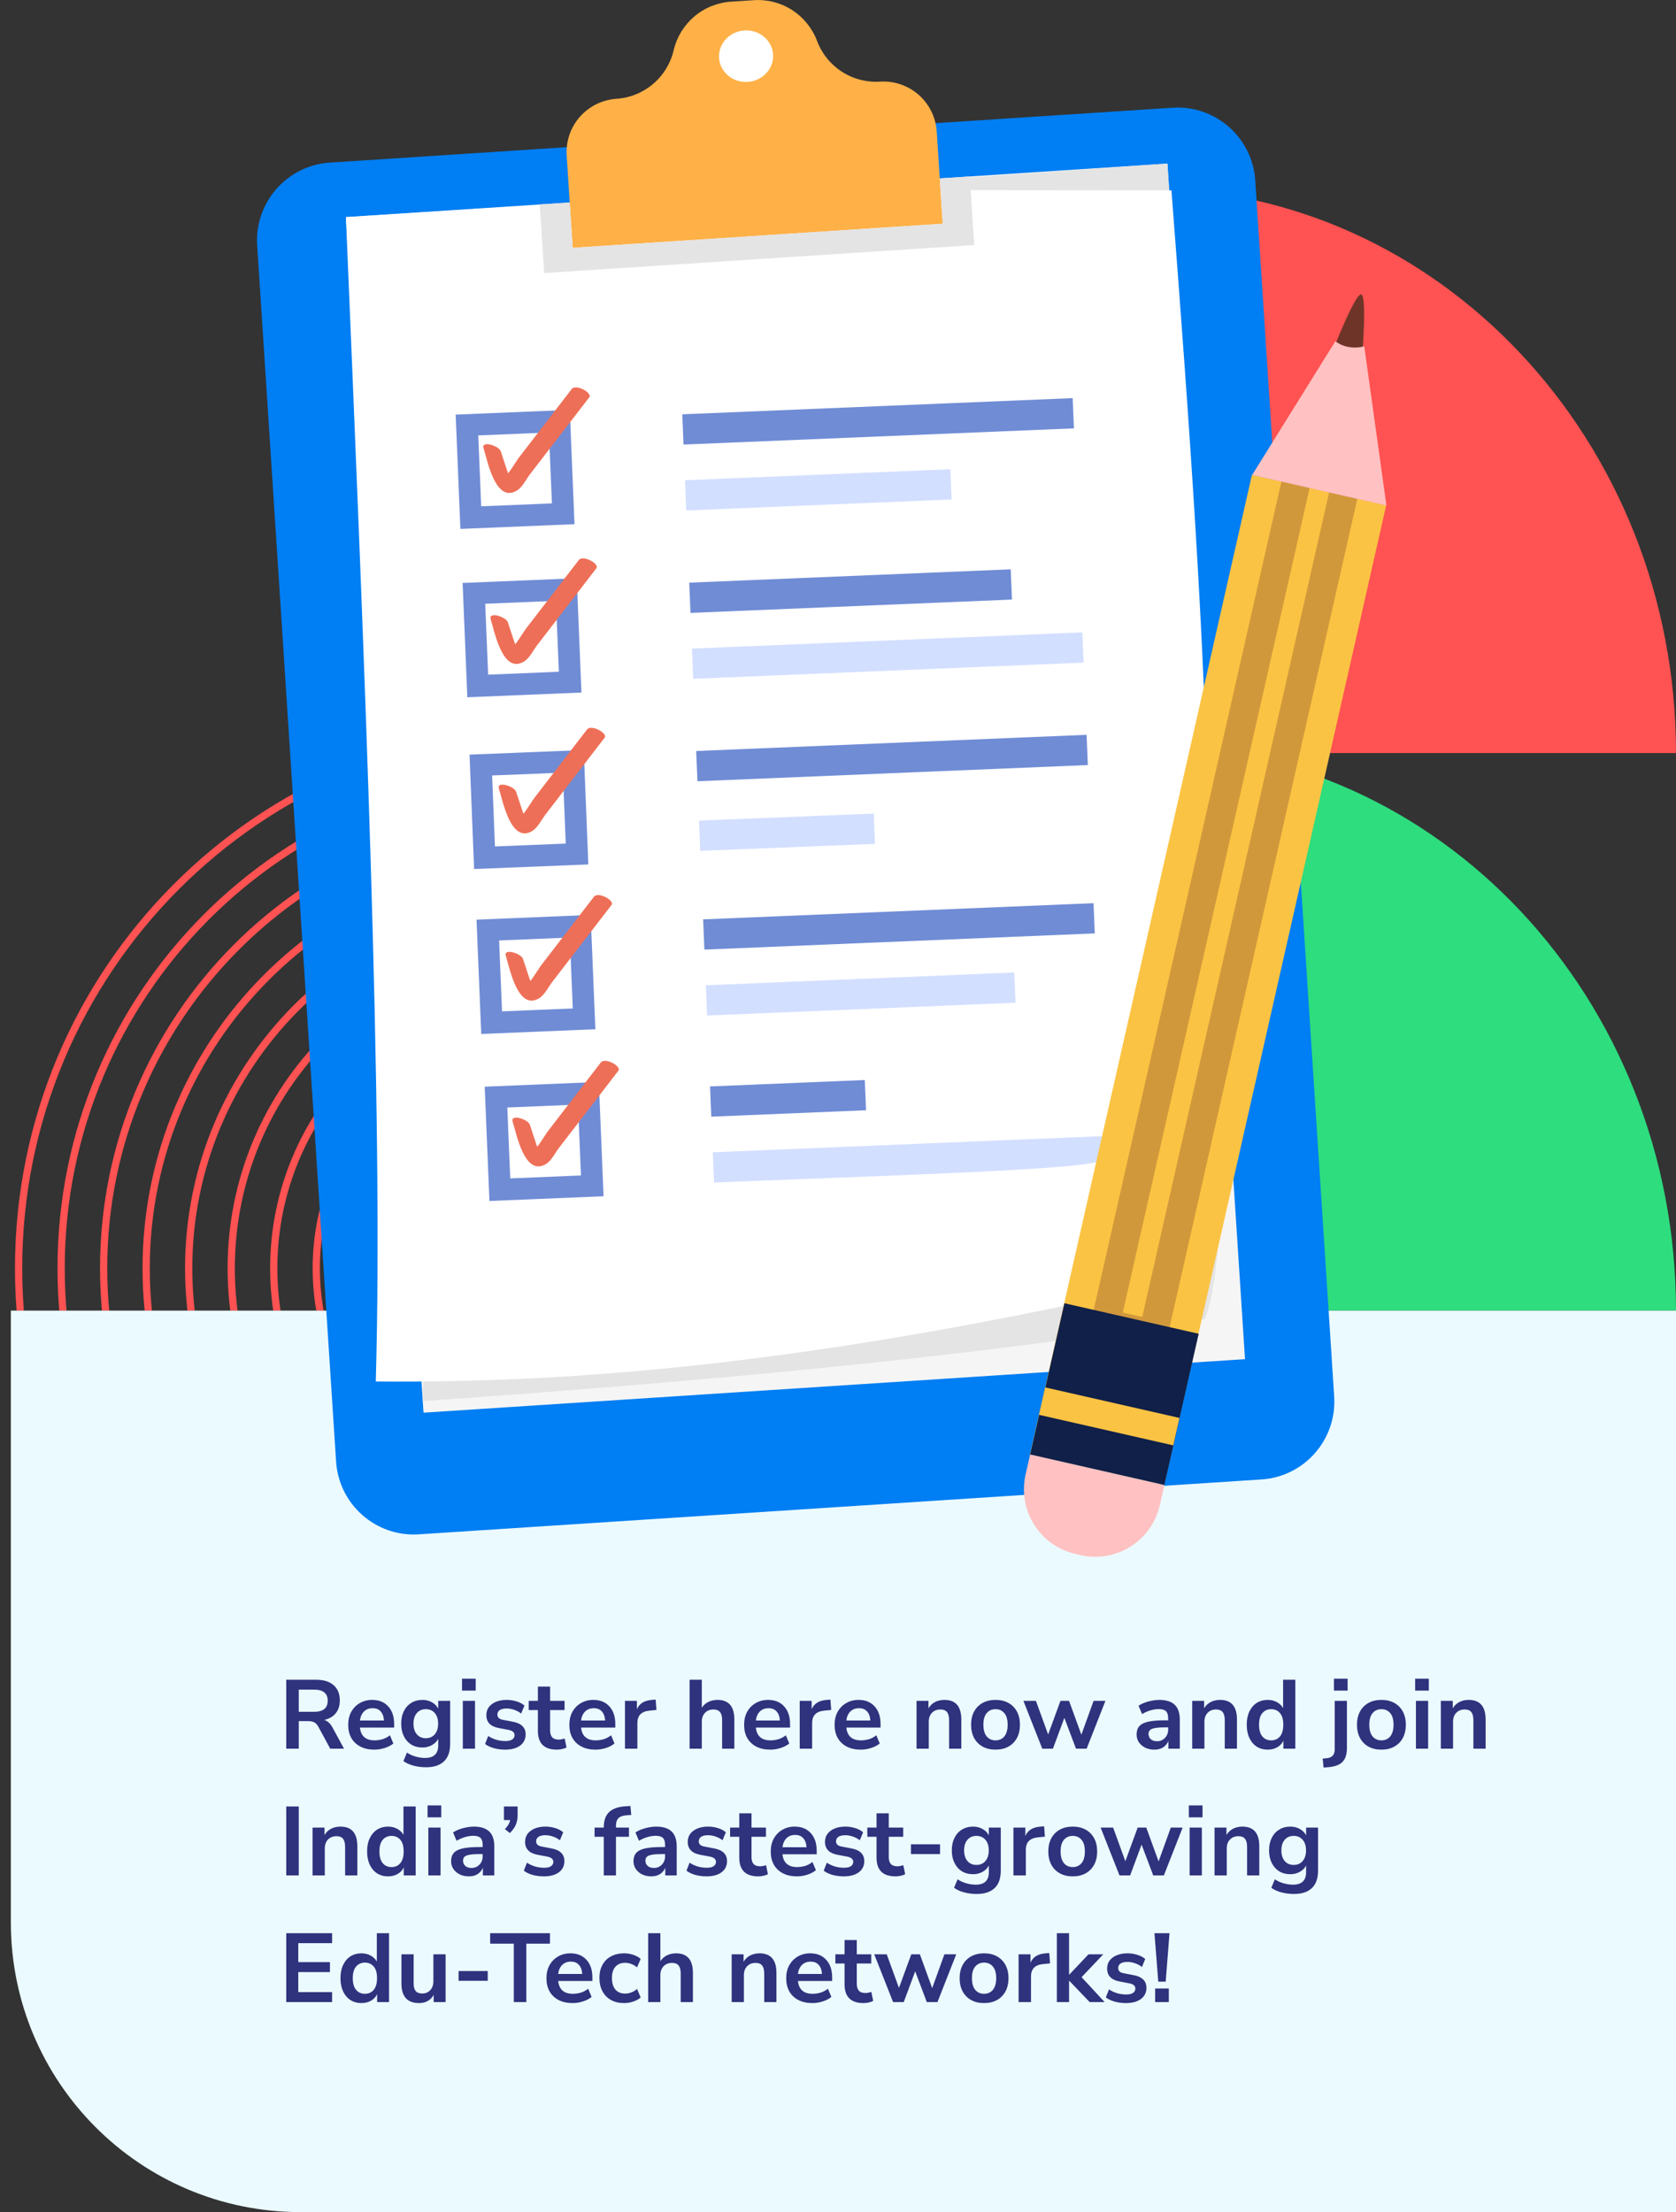 <svg xmlns="http://www.w3.org/2000/svg" width="463" height="611" viewBox="0 0 463 611" fill="none"><rect x="0" y="0" width="463" height="611" fill="#333333" stroke="none"/><g clip-path="url(#clip0_683_254)"><path d="M172.618 350.328C172.618 339.726 164.054 331.132 153.49 331.132C142.925 331.132 134.361 339.726 134.361 350.328C134.361 360.931 142.925 369.525 153.49 369.525C164.054 369.525 172.618 360.931 172.618 350.328Z" stroke="#FF5252" stroke-width="2" stroke-miterlimit="10"></path><path d="M184.366 350.329C184.366 333.216 170.543 319.343 153.491 319.343C136.439 319.343 122.615 333.216 122.615 350.329C122.615 367.442 136.439 381.315 153.491 381.315C170.543 381.315 184.366 367.442 184.366 350.329Z" stroke="#FF5252" stroke-width="2" stroke-miterlimit="10"></path><path d="M196.113 350.329C196.113 326.705 177.03 307.554 153.49 307.554C129.95 307.554 110.867 326.705 110.867 350.329C110.867 373.953 129.95 393.104 153.49 393.104C177.03 393.104 196.113 373.953 196.113 350.329Z" stroke="#FF5252" stroke-width="2" stroke-miterlimit="10"></path><path d="M207.863 350.329C207.863 320.192 183.519 295.761 153.49 295.761C123.461 295.761 99.117 320.192 99.117 350.329C99.117 380.465 123.461 404.896 153.49 404.896C183.519 404.896 207.863 380.465 207.863 350.329Z" stroke="#FF5252" stroke-width="2" stroke-miterlimit="10"></path><path d="M219.611 350.329C219.611 313.681 190.008 283.972 153.491 283.972C116.974 283.972 87.371 313.681 87.371 350.329C87.371 386.977 116.974 416.686 153.491 416.686C190.008 416.686 219.611 386.977 219.611 350.329Z" stroke="#FF5252" stroke-width="2" stroke-miterlimit="10"></path><path d="M231.357 350.329C231.357 307.17 196.495 272.183 153.49 272.183C110.485 272.183 75.623 307.17 75.623 350.329C75.623 393.488 110.485 428.475 153.49 428.475C196.495 428.475 231.357 393.488 231.357 350.329Z" stroke="#FF5252" stroke-width="2" stroke-miterlimit="10"></path><path d="M243.104 350.329C243.104 300.659 202.982 260.393 153.489 260.393C103.997 260.393 63.875 300.659 63.875 350.329C63.875 399.999 103.997 440.264 153.489 440.264C202.982 440.264 243.104 399.999 243.104 350.329Z" stroke="#FF5252" stroke-width="2" stroke-miterlimit="10"></path><path d="M254.854 350.328C254.854 294.146 209.471 248.601 153.489 248.601C97.507 248.601 52.125 294.146 52.125 350.328C52.125 406.511 97.507 452.056 153.489 452.056C209.471 452.056 254.854 406.511 254.854 350.328Z" stroke="#FF5252" stroke-width="2" stroke-miterlimit="10"></path><path d="M266.602 350.329C266.602 287.635 215.96 236.812 153.491 236.812C91.021 236.812 40.379 287.635 40.379 350.329C40.379 413.022 91.021 463.846 153.491 463.846C215.96 463.846 266.602 413.022 266.602 350.329Z" stroke="#FF5252" stroke-width="2" stroke-miterlimit="10"></path><path d="M278.349 350.329C278.349 281.124 222.447 225.023 153.49 225.023C84.532 225.023 28.631 281.124 28.631 350.329C28.631 419.533 84.532 475.635 153.49 475.635C222.447 475.635 278.349 419.533 278.349 350.329Z" stroke="#FF5252" stroke-width="2" stroke-miterlimit="10"></path><path d="M290.097 350.329C290.097 274.613 228.936 213.233 153.491 213.233C78.045 213.233 16.885 274.613 16.885 350.329C16.885 426.044 78.045 487.424 153.491 487.424C228.936 487.424 290.097 426.044 290.097 350.329Z" stroke="#FF5252" stroke-width="2" stroke-miterlimit="10"></path><path d="M301.843 350.329C301.843 268.102 235.423 201.444 153.49 201.444C71.557 201.444 5.137 268.102 5.137 350.329C5.137 432.555 71.557 499.213 153.49 499.213C235.423 499.213 301.843 432.555 301.843 350.329Z" stroke="#FF5252" stroke-width="2" stroke-miterlimit="10"></path></g><path d="M170 362C170 275.844 235.59 206 316.5 206C397.41 206 463 275.844 463 362L170 362Z" fill="#2DDD7E"></path><path d="M170 208C170 121.844 235.59 52 316.5 52C397.41 52 463 121.844 463 208L170 208Z" fill="#FF5252"></path><path d="M3 362H463V611H83C38.817 611 3 575.183 3 531V362Z" fill="#EBFAFF"></path><path d="M79.079 483V463.965H87.341C89.429 463.965 91.04 464.469 92.174 465.477C93.308 466.467 93.875 467.862 93.875 469.662C93.875 471.084 93.506 472.263 92.768 473.199C92.03 474.117 90.968 474.738 89.582 475.062C90.5 475.35 91.256 476.043 91.85 477.141L95.036 483H91.229L87.935 476.925C87.611 476.331 87.224 475.926 86.774 475.71C86.342 475.494 85.784 475.386 85.1 475.386H82.535V483H79.079ZM82.535 472.821H86.747C89.267 472.821 90.527 471.795 90.527 469.743C90.527 467.709 89.267 466.692 86.747 466.692H82.535V472.821ZM103.429 483.27C101.935 483.27 100.648 482.991 99.568 482.433C98.488 481.875 97.651 481.083 97.057 480.057C96.481 479.031 96.193 477.816 96.193 476.412C96.193 475.044 96.472 473.847 97.03 472.821C97.606 471.795 98.389 470.994 99.379 470.418C100.387 469.824 101.53 469.527 102.808 469.527C104.68 469.527 106.156 470.121 107.236 471.309C108.334 472.497 108.883 474.117 108.883 476.169V477.168H99.433C99.685 479.526 101.035 480.705 103.483 480.705C104.221 480.705 104.959 480.597 105.697 480.381C106.435 480.147 107.11 479.787 107.722 479.301L108.667 481.569C108.037 482.091 107.245 482.505 106.291 482.811C105.337 483.117 104.383 483.27 103.429 483.27ZM102.943 471.822C101.953 471.822 101.152 472.128 100.54 472.74C99.928 473.352 99.559 474.18 99.433 475.224H106.075C106.003 474.126 105.697 473.289 105.157 472.713C104.635 472.119 103.897 471.822 102.943 471.822ZM117.712 488.13C116.488 488.13 115.336 487.986 114.256 487.698C113.194 487.428 112.258 487.005 111.448 486.429L112.42 484.08C113.176 484.584 113.986 484.953 114.85 485.187C115.714 485.439 116.578 485.565 117.442 485.565C119.854 485.565 121.06 484.404 121.06 482.082V480.273C120.682 481.011 120.097 481.596 119.305 482.028C118.531 482.46 117.667 482.676 116.713 482.676C115.525 482.676 114.49 482.406 113.608 481.866C112.726 481.308 112.042 480.534 111.556 479.544C111.07 478.554 110.827 477.402 110.827 476.088C110.827 474.774 111.07 473.631 111.556 472.659C112.042 471.669 112.726 470.904 113.608 470.364C114.49 469.806 115.525 469.527 116.713 469.527C117.703 469.527 118.585 469.752 119.359 470.202C120.133 470.634 120.7 471.219 121.06 471.957V469.797H124.354V481.677C124.354 483.819 123.787 485.43 122.653 486.51C121.519 487.59 119.872 488.13 117.712 488.13ZM117.631 480.111C118.675 480.111 119.503 479.751 120.115 479.031C120.727 478.311 121.033 477.33 121.033 476.088C121.033 474.846 120.727 473.874 120.115 473.172C119.503 472.452 118.675 472.092 117.631 472.092C116.587 472.092 115.759 472.452 115.147 473.172C114.535 473.874 114.229 474.846 114.229 476.088C114.229 477.33 114.535 478.311 115.147 479.031C115.759 479.751 116.587 480.111 117.631 480.111ZM127.635 466.962V463.668H131.415V466.962H127.635ZM127.851 483V469.797H131.226V483H127.851ZM139.566 483.27C138.45 483.27 137.406 483.135 136.434 482.865C135.462 482.595 134.652 482.208 134.004 481.704L134.868 479.49C135.534 479.94 136.281 480.291 137.109 480.543C137.937 480.777 138.765 480.894 139.593 480.894C140.457 480.894 141.096 480.75 141.51 480.462C141.942 480.156 142.158 479.76 142.158 479.274C142.158 478.518 141.6 478.032 140.484 477.816L137.784 477.303C135.498 476.871 134.355 475.683 134.355 473.739C134.355 472.875 134.589 472.128 135.057 471.498C135.543 470.868 136.209 470.382 137.055 470.04C137.901 469.698 138.873 469.527 139.971 469.527C140.907 469.527 141.807 469.662 142.671 469.932C143.535 470.184 144.273 470.571 144.885 471.093L143.967 473.307C143.445 472.875 142.815 472.533 142.077 472.281C141.357 472.029 140.664 471.903 139.998 471.903C139.116 471.903 138.459 472.056 138.027 472.362C137.613 472.668 137.406 473.073 137.406 473.577C137.406 474.369 137.919 474.855 138.945 475.035L141.645 475.548C142.815 475.764 143.697 476.16 144.291 476.736C144.903 477.312 145.209 478.086 145.209 479.058C145.209 480.372 144.696 481.407 143.67 482.163C142.644 482.901 141.276 483.27 139.566 483.27ZM153.832 483.27C150.34 483.27 148.594 481.542 148.594 478.086V472.335H146.056V469.797H148.594V465.855H151.969V469.797H155.965V472.335H151.969V477.897C151.969 478.761 152.158 479.409 152.536 479.841C152.914 480.273 153.526 480.489 154.372 480.489C154.624 480.489 154.885 480.462 155.155 480.408C155.425 480.336 155.704 480.264 155.992 480.192L156.505 482.676C156.181 482.856 155.767 483 155.263 483.108C154.777 483.216 154.3 483.27 153.832 483.27ZM164.522 483.27C163.028 483.27 161.741 482.991 160.661 482.433C159.581 481.875 158.744 481.083 158.15 480.057C157.574 479.031 157.286 477.816 157.286 476.412C157.286 475.044 157.565 473.847 158.123 472.821C158.699 471.795 159.482 470.994 160.472 470.418C161.48 469.824 162.623 469.527 163.901 469.527C165.773 469.527 167.249 470.121 168.329 471.309C169.427 472.497 169.976 474.117 169.976 476.169V477.168H160.526C160.778 479.526 162.128 480.705 164.576 480.705C165.314 480.705 166.052 480.597 166.79 480.381C167.528 480.147 168.203 479.787 168.815 479.301L169.76 481.569C169.13 482.091 168.338 482.505 167.384 482.811C166.43 483.117 165.476 483.27 164.522 483.27ZM164.036 471.822C163.046 471.822 162.245 472.128 161.633 472.74C161.021 473.352 160.652 474.18 160.526 475.224H167.168C167.096 474.126 166.79 473.289 166.25 472.713C165.728 472.119 164.99 471.822 164.036 471.822ZM172.649 483V469.797H175.943V472.119C176.591 470.553 177.977 469.689 180.101 469.527L181.127 469.446L181.343 472.308L179.399 472.497C177.185 472.713 176.078 473.847 176.078 475.899V483H172.649ZM190.499 483V463.965H193.874V471.714C194.324 470.994 194.927 470.454 195.683 470.094C196.439 469.716 197.276 469.527 198.194 469.527C201.308 469.527 202.865 471.336 202.865 474.954V483H199.49V475.116C199.49 474.09 199.292 473.343 198.896 472.875C198.518 472.407 197.924 472.173 197.114 472.173C196.124 472.173 195.332 472.488 194.738 473.118C194.162 473.73 193.874 474.549 193.874 475.575V483H190.499ZM212.8 483.27C211.306 483.27 210.019 482.991 208.939 482.433C207.859 481.875 207.022 481.083 206.428 480.057C205.852 479.031 205.564 477.816 205.564 476.412C205.564 475.044 205.843 473.847 206.401 472.821C206.977 471.795 207.76 470.994 208.75 470.418C209.758 469.824 210.901 469.527 212.179 469.527C214.051 469.527 215.527 470.121 216.607 471.309C217.705 472.497 218.254 474.117 218.254 476.169V477.168H208.804C209.056 479.526 210.406 480.705 212.854 480.705C213.592 480.705 214.33 480.597 215.068 480.381C215.806 480.147 216.481 479.787 217.093 479.301L218.038 481.569C217.408 482.091 216.616 482.505 215.662 482.811C214.708 483.117 213.754 483.27 212.8 483.27ZM212.314 471.822C211.324 471.822 210.523 472.128 209.911 472.74C209.299 473.352 208.93 474.18 208.804 475.224H215.446C215.374 474.126 215.068 473.289 214.528 472.713C214.006 472.119 213.268 471.822 212.314 471.822ZM220.927 483V469.797H224.221V472.119C224.869 470.553 226.255 469.689 228.379 469.527L229.405 469.446L229.621 472.308L227.677 472.497C225.463 472.713 224.356 473.847 224.356 475.899V483H220.927ZM237.796 483.27C236.302 483.27 235.015 482.991 233.935 482.433C232.855 481.875 232.018 481.083 231.424 480.057C230.848 479.031 230.56 477.816 230.56 476.412C230.56 475.044 230.839 473.847 231.397 472.821C231.973 471.795 232.756 470.994 233.746 470.418C234.754 469.824 235.897 469.527 237.175 469.527C239.047 469.527 240.523 470.121 241.603 471.309C242.701 472.497 243.25 474.117 243.25 476.169V477.168H233.8C234.052 479.526 235.402 480.705 237.85 480.705C238.588 480.705 239.326 480.597 240.064 480.381C240.802 480.147 241.477 479.787 242.089 479.301L243.034 481.569C242.404 482.091 241.612 482.505 240.658 482.811C239.704 483.117 238.75 483.27 237.796 483.27ZM237.31 471.822C236.32 471.822 235.519 472.128 234.907 472.74C234.295 473.352 233.926 474.18 233.8 475.224H240.442C240.37 474.126 240.064 473.289 239.524 472.713C239.002 472.119 238.264 471.822 237.31 471.822ZM253.2 483V469.797H256.494V471.849C256.944 471.093 257.547 470.517 258.303 470.121C259.077 469.725 259.941 469.527 260.895 469.527C264.009 469.527 265.566 471.336 265.566 474.954V483H262.191V475.116C262.191 474.09 261.993 473.343 261.597 472.875C261.219 472.407 260.625 472.173 259.815 472.173C258.825 472.173 258.033 472.488 257.439 473.118C256.863 473.73 256.575 474.549 256.575 475.575V483H253.2ZM275.015 483.27C273.647 483.27 272.459 482.991 271.451 482.433C270.443 481.875 269.66 481.083 269.102 480.057C268.544 479.013 268.265 477.789 268.265 476.385C268.265 474.981 268.544 473.766 269.102 472.74C269.66 471.714 270.443 470.922 271.451 470.364C272.459 469.806 273.647 469.527 275.015 469.527C276.383 469.527 277.571 469.806 278.579 470.364C279.587 470.922 280.37 471.714 280.928 472.74C281.486 473.766 281.765 474.981 281.765 476.385C281.765 477.789 281.486 479.013 280.928 480.057C280.37 481.083 279.587 481.875 278.579 482.433C277.571 482.991 276.383 483.27 275.015 483.27ZM275.015 480.705C276.023 480.705 276.833 480.345 277.445 479.625C278.057 478.887 278.363 477.807 278.363 476.385C278.363 474.945 278.057 473.874 277.445 473.172C276.833 472.452 276.023 472.092 275.015 472.092C274.007 472.092 273.197 472.452 272.585 473.172C271.973 473.874 271.667 474.945 271.667 476.385C271.667 477.807 271.973 478.887 272.585 479.625C273.197 480.345 274.007 480.705 275.015 480.705ZM287.932 483L282.721 469.797H286.177L289.552 479.085L292.954 469.797H295.33L298.732 479.139L302.107 469.797H305.374L300.19 483H297.247L294.034 474.495L290.875 483H287.932ZM318.93 483.27C317.976 483.27 317.121 483.09 316.365 482.73C315.627 482.352 315.042 481.848 314.61 481.218C314.196 480.588 313.989 479.877 313.989 479.085C313.989 478.113 314.241 477.348 314.745 476.79C315.249 476.214 316.068 475.8 317.202 475.548C318.336 475.296 319.857 475.17 321.765 475.17H322.71V474.603C322.71 473.703 322.512 473.055 322.116 472.659C321.72 472.263 321.054 472.065 320.118 472.065C319.38 472.065 318.624 472.182 317.85 472.416C317.076 472.632 316.293 472.974 315.501 473.442L314.529 471.147C314.997 470.823 315.546 470.544 316.176 470.31C316.824 470.058 317.499 469.869 318.201 469.743C318.921 469.599 319.596 469.527 320.226 469.527C322.152 469.527 323.583 469.977 324.519 470.877C325.455 471.759 325.923 473.136 325.923 475.008V483H322.764V480.894C322.458 481.632 321.972 482.217 321.306 482.649C320.64 483.063 319.848 483.27 318.93 483.27ZM319.632 480.948C320.514 480.948 321.243 480.642 321.819 480.03C322.413 479.418 322.71 478.644 322.71 477.708V477.114H321.792C320.1 477.114 318.921 477.249 318.255 477.519C317.607 477.771 317.283 478.239 317.283 478.923C317.283 479.517 317.49 480.003 317.904 480.381C318.318 480.759 318.894 480.948 319.632 480.948ZM329.349 483V469.797H332.643V471.849C333.093 471.093 333.696 470.517 334.452 470.121C335.226 469.725 336.09 469.527 337.044 469.527C340.158 469.527 341.715 471.336 341.715 474.954V483H338.34V475.116C338.34 474.09 338.142 473.343 337.746 472.875C337.368 472.407 336.774 472.173 335.964 472.173C334.974 472.173 334.182 472.488 333.588 473.118C333.012 473.73 332.724 474.549 332.724 475.575V483H329.349ZM350.219 483.27C349.067 483.27 348.05 482.991 347.168 482.433C346.304 481.875 345.629 481.083 345.143 480.057C344.657 479.013 344.414 477.789 344.414 476.385C344.414 474.963 344.657 473.748 345.143 472.74C345.629 471.714 346.304 470.922 347.168 470.364C348.05 469.806 349.067 469.527 350.219 469.527C351.155 469.527 352.001 469.734 352.757 470.148C353.513 470.562 354.08 471.111 354.458 471.795V463.965H357.833V483H354.539V480.813C354.179 481.569 353.612 482.172 352.838 482.622C352.064 483.054 351.191 483.27 350.219 483.27ZM351.164 480.705C352.172 480.705 352.982 480.345 353.594 479.625C354.206 478.887 354.512 477.807 354.512 476.385C354.512 474.945 354.206 473.874 353.594 473.172C352.982 472.452 352.172 472.092 351.164 472.092C350.156 472.092 349.346 472.452 348.734 473.172C348.122 473.874 347.816 474.945 347.816 476.385C347.816 477.807 348.122 478.887 348.734 479.625C349.346 480.345 350.156 480.705 351.164 480.705ZM368.501 466.962V463.668H372.281V466.962H368.501ZM365.639 488.211L365.396 485.754L366.638 485.619C368.024 485.457 368.717 484.647 368.717 483.189V469.797H372.092V482.757C372.092 484.521 371.687 485.817 370.877 486.645C370.067 487.491 368.708 487.986 366.8 488.13L365.639 488.211ZM381.618 483.27C380.25 483.27 379.062 482.991 378.054 482.433C377.046 481.875 376.263 481.083 375.705 480.057C375.147 479.013 374.868 477.789 374.868 476.385C374.868 474.981 375.147 473.766 375.705 472.74C376.263 471.714 377.046 470.922 378.054 470.364C379.062 469.806 380.25 469.527 381.618 469.527C382.986 469.527 384.174 469.806 385.182 470.364C386.19 470.922 386.973 471.714 387.531 472.74C388.089 473.766 388.368 474.981 388.368 476.385C388.368 477.789 388.089 479.013 387.531 480.057C386.973 481.083 386.19 481.875 385.182 482.433C384.174 482.991 382.986 483.27 381.618 483.27ZM381.618 480.705C382.626 480.705 383.436 480.345 384.048 479.625C384.66 478.887 384.966 477.807 384.966 476.385C384.966 474.945 384.66 473.874 384.048 473.172C383.436 472.452 382.626 472.092 381.618 472.092C380.61 472.092 379.8 472.452 379.188 473.172C378.576 473.874 378.27 474.945 378.27 476.385C378.27 477.807 378.576 478.887 379.188 479.625C379.8 480.345 380.61 480.705 381.618 480.705ZM390.937 466.962V463.668H394.717V466.962H390.937ZM391.153 483V469.797H394.528V483H391.153ZM398.035 483V469.797H401.329V471.849C401.779 471.093 402.382 470.517 403.138 470.121C403.912 469.725 404.776 469.527 405.73 469.527C408.844 469.527 410.401 471.336 410.401 474.954V483H407.026V475.116C407.026 474.09 406.828 473.343 406.432 472.875C406.054 472.407 405.46 472.173 404.65 472.173C403.66 472.173 402.868 472.488 402.274 473.118C401.698 473.73 401.41 474.549 401.41 475.575V483H398.035ZM79.079 518V498.965H82.535V518H79.079ZM86.349 518V504.797H89.643V506.849C90.093 506.093 90.696 505.517 91.452 505.121C92.226 504.725 93.09 504.527 94.044 504.527C97.158 504.527 98.715 506.336 98.715 509.954V518H95.34V510.116C95.34 509.09 95.142 508.343 94.746 507.875C94.368 507.407 93.774 507.173 92.964 507.173C91.974 507.173 91.182 507.488 90.588 508.118C90.012 508.73 89.724 509.549 89.724 510.575V518H86.349ZM107.219 518.27C106.067 518.27 105.05 517.991 104.168 517.433C103.304 516.875 102.629 516.083 102.143 515.057C101.657 514.013 101.414 512.789 101.414 511.385C101.414 509.963 101.657 508.748 102.143 507.74C102.629 506.714 103.304 505.922 104.168 505.364C105.05 504.806 106.067 504.527 107.219 504.527C108.155 504.527 109.001 504.734 109.757 505.148C110.513 505.562 111.08 506.111 111.458 506.795V498.965H114.833V518H111.539V515.813C111.179 516.569 110.612 517.172 109.838 517.622C109.064 518.054 108.191 518.27 107.219 518.27ZM108.164 515.705C109.172 515.705 109.982 515.345 110.594 514.625C111.206 513.887 111.512 512.807 111.512 511.385C111.512 509.945 111.206 508.874 110.594 508.172C109.982 507.452 109.172 507.092 108.164 507.092C107.156 507.092 106.346 507.452 105.734 508.172C105.122 508.874 104.816 509.945 104.816 511.385C104.816 512.807 105.122 513.887 105.734 514.625C106.346 515.345 107.156 515.705 108.164 515.705ZM118.116 501.962V498.668H121.896V501.962H118.116ZM118.332 518V504.797H121.707V518H118.332ZM129.561 518.27C128.607 518.27 127.752 518.09 126.996 517.73C126.258 517.352 125.673 516.848 125.241 516.218C124.827 515.588 124.62 514.877 124.62 514.085C124.62 513.113 124.872 512.348 125.376 511.79C125.88 511.214 126.699 510.8 127.833 510.548C128.967 510.296 130.488 510.17 132.396 510.17H133.341V509.603C133.341 508.703 133.143 508.055 132.747 507.659C132.351 507.263 131.685 507.065 130.749 507.065C130.011 507.065 129.255 507.182 128.481 507.416C127.707 507.632 126.924 507.974 126.132 508.442L125.16 506.147C125.628 505.823 126.177 505.544 126.807 505.31C127.455 505.058 128.13 504.869 128.832 504.743C129.552 504.599 130.227 504.527 130.857 504.527C132.783 504.527 134.214 504.977 135.15 505.877C136.086 506.759 136.554 508.136 136.554 510.008V518H133.395V515.894C133.089 516.632 132.603 517.217 131.937 517.649C131.271 518.063 130.479 518.27 129.561 518.27ZM130.263 515.948C131.145 515.948 131.874 515.642 132.45 515.03C133.044 514.418 133.341 513.644 133.341 512.708V512.114H132.423C130.731 512.114 129.552 512.249 128.886 512.519C128.238 512.771 127.914 513.239 127.914 513.923C127.914 514.517 128.121 515.003 128.535 515.381C128.949 515.759 129.525 515.948 130.263 515.948ZM140.855 506.309L139.478 505.229C140.306 504.365 140.792 503.528 140.936 502.718H139.208V498.965H142.988V501.422C142.988 502.358 142.826 503.213 142.502 503.987C142.196 504.743 141.647 505.517 140.855 506.309ZM150.271 518.27C149.155 518.27 148.111 518.135 147.139 517.865C146.167 517.595 145.357 517.208 144.709 516.704L145.573 514.49C146.239 514.94 146.986 515.291 147.814 515.543C148.642 515.777 149.47 515.894 150.298 515.894C151.162 515.894 151.801 515.75 152.215 515.462C152.647 515.156 152.863 514.76 152.863 514.274C152.863 513.518 152.305 513.032 151.189 512.816L148.489 512.303C146.203 511.871 145.06 510.683 145.06 508.739C145.06 507.875 145.294 507.128 145.762 506.498C146.248 505.868 146.914 505.382 147.76 505.04C148.606 504.698 149.578 504.527 150.676 504.527C151.612 504.527 152.512 504.662 153.376 504.932C154.24 505.184 154.978 505.571 155.59 506.093L154.672 508.307C154.15 507.875 153.52 507.533 152.782 507.281C152.062 507.029 151.369 506.903 150.703 506.903C149.821 506.903 149.164 507.056 148.732 507.362C148.318 507.668 148.111 508.073 148.111 508.577C148.111 509.369 148.624 509.855 149.65 510.035L152.35 510.548C153.52 510.764 154.402 511.16 154.996 511.736C155.608 512.312 155.914 513.086 155.914 514.058C155.914 515.372 155.401 516.407 154.375 517.163C153.349 517.901 151.981 518.27 150.271 518.27ZM166.79 518V507.335H164.252V504.797H166.79V504.77C166.79 502.898 167.276 501.485 168.248 500.531C169.238 499.577 170.768 499.037 172.838 498.911L174.161 498.83L174.377 501.314L173.135 501.395C172.055 501.467 171.29 501.737 170.84 502.205C170.39 502.655 170.165 503.33 170.165 504.23V504.797H173.756V507.335H170.165V518H166.79ZM179.949 518.27C178.995 518.27 178.14 518.09 177.384 517.73C176.646 517.352 176.061 516.848 175.629 516.218C175.215 515.588 175.008 514.877 175.008 514.085C175.008 513.113 175.26 512.348 175.764 511.79C176.268 511.214 177.087 510.8 178.221 510.548C179.355 510.296 180.876 510.17 182.784 510.17H183.729V509.603C183.729 508.703 183.531 508.055 183.135 507.659C182.739 507.263 182.073 507.065 181.137 507.065C180.399 507.065 179.643 507.182 178.869 507.416C178.095 507.632 177.312 507.974 176.52 508.442L175.548 506.147C176.016 505.823 176.565 505.544 177.195 505.31C177.843 505.058 178.518 504.869 179.22 504.743C179.94 504.599 180.615 504.527 181.245 504.527C183.171 504.527 184.602 504.977 185.538 505.877C186.474 506.759 186.942 508.136 186.942 510.008V518H183.783V515.894C183.477 516.632 182.991 517.217 182.325 517.649C181.659 518.063 180.867 518.27 179.949 518.27ZM180.651 515.948C181.533 515.948 182.262 515.642 182.838 515.03C183.432 514.418 183.729 513.644 183.729 512.708V512.114H182.811C181.119 512.114 179.94 512.249 179.274 512.519C178.626 512.771 178.302 513.239 178.302 513.923C178.302 514.517 178.509 515.003 178.923 515.381C179.337 515.759 179.913 515.948 180.651 515.948ZM195.2 518.27C194.084 518.27 193.04 518.135 192.068 517.865C191.096 517.595 190.286 517.208 189.638 516.704L190.502 514.49C191.168 514.94 191.915 515.291 192.743 515.543C193.571 515.777 194.399 515.894 195.227 515.894C196.091 515.894 196.73 515.75 197.144 515.462C197.576 515.156 197.792 514.76 197.792 514.274C197.792 513.518 197.234 513.032 196.118 512.816L193.418 512.303C191.132 511.871 189.989 510.683 189.989 508.739C189.989 507.875 190.223 507.128 190.691 506.498C191.177 505.868 191.843 505.382 192.689 505.04C193.535 504.698 194.507 504.527 195.605 504.527C196.541 504.527 197.441 504.662 198.305 504.932C199.169 505.184 199.907 505.571 200.519 506.093L199.601 508.307C199.079 507.875 198.449 507.533 197.711 507.281C196.991 507.029 196.298 506.903 195.632 506.903C194.75 506.903 194.093 507.056 193.661 507.362C193.247 507.668 193.04 508.073 193.04 508.577C193.04 509.369 193.553 509.855 194.579 510.035L197.279 510.548C198.449 510.764 199.331 511.16 199.925 511.736C200.537 512.312 200.843 513.086 200.843 514.058C200.843 515.372 200.33 516.407 199.304 517.163C198.278 517.901 196.91 518.27 195.2 518.27ZM209.467 518.27C205.975 518.27 204.229 516.542 204.229 513.086V507.335H201.691V504.797H204.229V500.855H207.604V504.797H211.6V507.335H207.604V512.897C207.604 513.761 207.793 514.409 208.171 514.841C208.549 515.273 209.161 515.489 210.007 515.489C210.259 515.489 210.52 515.462 210.79 515.408C211.06 515.336 211.339 515.264 211.627 515.192L212.14 517.676C211.816 517.856 211.402 518 210.898 518.108C210.412 518.216 209.935 518.27 209.467 518.27ZM220.157 518.27C218.663 518.27 217.376 517.991 216.296 517.433C215.216 516.875 214.379 516.083 213.785 515.057C213.209 514.031 212.921 512.816 212.921 511.412C212.921 510.044 213.2 508.847 213.758 507.821C214.334 506.795 215.117 505.994 216.107 505.418C217.115 504.824 218.258 504.527 219.536 504.527C221.408 504.527 222.884 505.121 223.964 506.309C225.062 507.497 225.611 509.117 225.611 511.169V512.168H216.161C216.413 514.526 217.763 515.705 220.211 515.705C220.949 515.705 221.687 515.597 222.425 515.381C223.163 515.147 223.838 514.787 224.45 514.301L225.395 516.569C224.765 517.091 223.973 517.505 223.019 517.811C222.065 518.117 221.111 518.27 220.157 518.27ZM219.671 506.822C218.681 506.822 217.88 507.128 217.268 507.74C216.656 508.352 216.287 509.18 216.161 510.224H222.803C222.731 509.126 222.425 508.289 221.885 507.713C221.363 507.119 220.625 506.822 219.671 506.822ZM233.116 518.27C232 518.27 230.956 518.135 229.984 517.865C229.012 517.595 228.202 517.208 227.554 516.704L228.418 514.49C229.084 514.94 229.831 515.291 230.659 515.543C231.487 515.777 232.315 515.894 233.143 515.894C234.007 515.894 234.646 515.75 235.06 515.462C235.492 515.156 235.708 514.76 235.708 514.274C235.708 513.518 235.15 513.032 234.034 512.816L231.334 512.303C229.048 511.871 227.905 510.683 227.905 508.739C227.905 507.875 228.139 507.128 228.607 506.498C229.093 505.868 229.759 505.382 230.605 505.04C231.451 504.698 232.423 504.527 233.521 504.527C234.457 504.527 235.357 504.662 236.221 504.932C237.085 505.184 237.823 505.571 238.435 506.093L237.517 508.307C236.995 507.875 236.365 507.533 235.627 507.281C234.907 507.029 234.214 506.903 233.548 506.903C232.666 506.903 232.009 507.056 231.577 507.362C231.163 507.668 230.956 508.073 230.956 508.577C230.956 509.369 231.469 509.855 232.495 510.035L235.195 510.548C236.365 510.764 237.247 511.16 237.841 511.736C238.453 512.312 238.759 513.086 238.759 514.058C238.759 515.372 238.246 516.407 237.22 517.163C236.194 517.901 234.826 518.27 233.116 518.27ZM247.383 518.27C243.891 518.27 242.145 516.542 242.145 513.086V507.335H239.607V504.797H242.145V500.855H245.52V504.797H249.516V507.335H245.52V512.897C245.52 513.761 245.709 514.409 246.087 514.841C246.465 515.273 247.077 515.489 247.923 515.489C248.175 515.489 248.436 515.462 248.706 515.408C248.976 515.336 249.255 515.264 249.543 515.192L250.056 517.676C249.732 517.856 249.318 518 248.814 518.108C248.328 518.216 247.851 518.27 247.383 518.27ZM251.647 512.114V509.414H259.693V512.114H251.647ZM269.824 523.13C268.6 523.13 267.448 522.986 266.368 522.698C265.306 522.428 264.37 522.005 263.56 521.429L264.532 519.08C265.288 519.584 266.098 519.953 266.962 520.187C267.826 520.439 268.69 520.565 269.554 520.565C271.966 520.565 273.172 519.404 273.172 517.082V515.273C272.794 516.011 272.209 516.596 271.417 517.028C270.643 517.46 269.779 517.676 268.825 517.676C267.637 517.676 266.602 517.406 265.72 516.866C264.838 516.308 264.154 515.534 263.668 514.544C263.182 513.554 262.939 512.402 262.939 511.088C262.939 509.774 263.182 508.631 263.668 507.659C264.154 506.669 264.838 505.904 265.72 505.364C266.602 504.806 267.637 504.527 268.825 504.527C269.815 504.527 270.697 504.752 271.471 505.202C272.245 505.634 272.812 506.219 273.172 506.957V504.797H276.466V516.677C276.466 518.819 275.899 520.43 274.765 521.51C273.631 522.59 271.984 523.13 269.824 523.13ZM269.743 515.111C270.787 515.111 271.615 514.751 272.227 514.031C272.839 513.311 273.145 512.33 273.145 511.088C273.145 509.846 272.839 508.874 272.227 508.172C271.615 507.452 270.787 507.092 269.743 507.092C268.699 507.092 267.871 507.452 267.259 508.172C266.647 508.874 266.341 509.846 266.341 511.088C266.341 512.33 266.647 513.311 267.259 514.031C267.871 514.751 268.699 515.111 269.743 515.111ZM279.963 518V504.797H283.257V507.119C283.905 505.553 285.291 504.689 287.415 504.527L288.441 504.446L288.657 507.308L286.713 507.497C284.499 507.713 283.392 508.847 283.392 510.899V518H279.963ZM296.346 518.27C294.978 518.27 293.79 517.991 292.782 517.433C291.774 516.875 290.991 516.083 290.433 515.057C289.875 514.013 289.596 512.789 289.596 511.385C289.596 509.981 289.875 508.766 290.433 507.74C290.991 506.714 291.774 505.922 292.782 505.364C293.79 504.806 294.978 504.527 296.346 504.527C297.714 504.527 298.902 504.806 299.91 505.364C300.918 505.922 301.701 506.714 302.259 507.74C302.817 508.766 303.096 509.981 303.096 511.385C303.096 512.789 302.817 514.013 302.259 515.057C301.701 516.083 300.918 516.875 299.91 517.433C298.902 517.991 297.714 518.27 296.346 518.27ZM296.346 515.705C297.354 515.705 298.164 515.345 298.776 514.625C299.388 513.887 299.694 512.807 299.694 511.385C299.694 509.945 299.388 508.874 298.776 508.172C298.164 507.452 297.354 507.092 296.346 507.092C295.338 507.092 294.528 507.452 293.916 508.172C293.304 508.874 292.998 509.945 292.998 511.385C292.998 512.807 293.304 513.887 293.916 514.625C294.528 515.345 295.338 515.705 296.346 515.705ZM309.263 518L304.052 504.797H307.508L310.883 514.085L314.285 504.797H316.661L320.063 514.139L323.438 504.797H326.705L321.521 518H318.578L315.365 509.495L312.206 518H309.263ZM328.421 501.962V498.668H332.201V501.962H328.421ZM328.637 518V504.797H332.012V518H328.637ZM335.519 518V504.797H338.813V506.849C339.263 506.093 339.866 505.517 340.622 505.121C341.396 504.725 342.26 504.527 343.214 504.527C346.328 504.527 347.885 506.336 347.885 509.954V518H344.51V510.116C344.51 509.09 344.312 508.343 343.916 507.875C343.538 507.407 342.944 507.173 342.134 507.173C341.144 507.173 340.352 507.488 339.758 508.118C339.182 508.73 338.894 509.549 338.894 510.575V518H335.519ZM357.469 523.13C356.245 523.13 355.093 522.986 354.013 522.698C352.951 522.428 352.015 522.005 351.205 521.429L352.177 519.08C352.933 519.584 353.743 519.953 354.607 520.187C355.471 520.439 356.335 520.565 357.199 520.565C359.611 520.565 360.817 519.404 360.817 517.082V515.273C360.439 516.011 359.854 516.596 359.062 517.028C358.288 517.46 357.424 517.676 356.47 517.676C355.282 517.676 354.247 517.406 353.365 516.866C352.483 516.308 351.799 515.534 351.313 514.544C350.827 513.554 350.584 512.402 350.584 511.088C350.584 509.774 350.827 508.631 351.313 507.659C351.799 506.669 352.483 505.904 353.365 505.364C354.247 504.806 355.282 504.527 356.47 504.527C357.46 504.527 358.342 504.752 359.116 505.202C359.89 505.634 360.457 506.219 360.817 506.957V504.797H364.111V516.677C364.111 518.819 363.544 520.43 362.41 521.51C361.276 522.59 359.629 523.13 357.469 523.13ZM357.388 515.111C358.432 515.111 359.26 514.751 359.872 514.031C360.484 513.311 360.79 512.33 360.79 511.088C360.79 509.846 360.484 508.874 359.872 508.172C359.26 507.452 358.432 507.092 357.388 507.092C356.344 507.092 355.516 507.452 354.904 508.172C354.292 508.874 353.986 509.846 353.986 511.088C353.986 512.33 354.292 513.311 354.904 514.031C355.516 514.751 356.344 515.111 357.388 515.111ZM79.079 553V533.965H91.742V536.719H82.4V541.957H91.148V544.711H82.4V550.246H91.742V553H79.079ZM99.862 553.27C98.71 553.27 97.693 552.991 96.811 552.433C95.947 551.875 95.272 551.083 94.786 550.057C94.3 549.013 94.057 547.789 94.057 546.385C94.057 544.963 94.3 543.748 94.786 542.74C95.272 541.714 95.947 540.922 96.811 540.364C97.693 539.806 98.71 539.527 99.862 539.527C100.798 539.527 101.644 539.734 102.4 540.148C103.156 540.562 103.723 541.111 104.101 541.795V533.965H107.476V553H104.182V550.813C103.822 551.569 103.255 552.172 102.481 552.622C101.707 553.054 100.834 553.27 99.862 553.27ZM100.807 550.705C101.815 550.705 102.625 550.345 103.237 549.625C103.849 548.887 104.155 547.807 104.155 546.385C104.155 544.945 103.849 543.874 103.237 543.172C102.625 542.452 101.815 542.092 100.807 542.092C99.799 542.092 98.989 542.452 98.377 543.172C97.765 543.874 97.459 544.945 97.459 546.385C97.459 547.807 97.765 548.887 98.377 549.625C98.989 550.345 99.799 550.705 100.807 550.705ZM115.755 553.27C112.515 553.27 110.895 551.452 110.895 547.816V539.797H114.27V547.87C114.27 548.806 114.459 549.499 114.837 549.949C115.215 550.399 115.818 550.624 116.646 550.624C117.546 550.624 118.284 550.318 118.86 549.706C119.436 549.076 119.724 548.248 119.724 547.222V539.797H123.099V553H119.805V551.029C118.923 552.523 117.573 553.27 115.755 553.27ZM126.692 547.114V544.414H134.738V547.114H126.692ZM141.94 553V536.854H135.406V533.965H151.93V536.854H145.396V553H141.94ZM158.194 553.27C156.7 553.27 155.413 552.991 154.333 552.433C153.253 551.875 152.416 551.083 151.822 550.057C151.246 549.031 150.958 547.816 150.958 546.412C150.958 545.044 151.237 543.847 151.795 542.821C152.371 541.795 153.154 540.994 154.144 540.418C155.152 539.824 156.295 539.527 157.573 539.527C159.445 539.527 160.921 540.121 162.001 541.309C163.099 542.497 163.648 544.117 163.648 546.169V547.168H154.198C154.45 549.526 155.8 550.705 158.248 550.705C158.986 550.705 159.724 550.597 160.462 550.381C161.2 550.147 161.875 549.787 162.487 549.301L163.432 551.569C162.802 552.091 162.01 552.505 161.056 552.811C160.102 553.117 159.148 553.27 158.194 553.27ZM157.708 541.822C156.718 541.822 155.917 542.128 155.305 542.74C154.693 543.352 154.324 544.18 154.198 545.224H160.84C160.768 544.126 160.462 543.289 159.922 542.713C159.4 542.119 158.662 541.822 157.708 541.822ZM172.422 553.27C171.036 553.27 169.83 552.991 168.804 552.433C167.778 551.857 166.986 551.047 166.428 550.003C165.87 548.959 165.591 547.735 165.591 546.331C165.591 544.927 165.87 543.721 166.428 542.713C166.986 541.687 167.778 540.904 168.804 540.364C169.83 539.806 171.036 539.527 172.422 539.527C173.268 539.527 174.105 539.662 174.933 539.932C175.761 540.202 176.445 540.58 176.985 541.066L175.986 543.415C175.518 543.001 174.987 542.686 174.393 542.47C173.817 542.254 173.259 542.146 172.719 542.146C171.549 542.146 170.64 542.515 169.992 543.253C169.362 543.973 169.047 545.008 169.047 546.358C169.047 547.69 169.362 548.743 169.992 549.517C170.64 550.273 171.549 550.651 172.719 550.651C173.241 550.651 173.799 550.543 174.393 550.327C174.987 550.111 175.518 549.787 175.986 549.355L176.985 551.731C176.445 552.199 175.752 552.577 174.906 552.865C174.078 553.135 173.25 553.27 172.422 553.27ZM179.056 553V533.965H182.431V541.714C182.881 540.994 183.484 540.454 184.24 540.094C184.996 539.716 185.833 539.527 186.751 539.527C189.865 539.527 191.422 541.336 191.422 544.954V553H188.047V545.116C188.047 544.09 187.849 543.343 187.453 542.875C187.075 542.407 186.481 542.173 185.671 542.173C184.681 542.173 183.889 542.488 183.295 543.118C182.719 543.73 182.431 544.549 182.431 545.575V553H179.056ZM202.127 553V539.797H205.421V541.849C205.871 541.093 206.474 540.517 207.23 540.121C208.004 539.725 208.868 539.527 209.822 539.527C212.936 539.527 214.493 541.336 214.493 544.954V553H211.118V545.116C211.118 544.09 210.92 543.343 210.524 542.875C210.146 542.407 209.552 542.173 208.742 542.173C207.752 542.173 206.96 542.488 206.366 543.118C205.79 543.73 205.502 544.549 205.502 545.575V553H202.127ZM224.428 553.27C222.934 553.27 221.647 552.991 220.567 552.433C219.487 551.875 218.65 551.083 218.056 550.057C217.48 549.031 217.192 547.816 217.192 546.412C217.192 545.044 217.471 543.847 218.029 542.821C218.605 541.795 219.388 540.994 220.378 540.418C221.386 539.824 222.529 539.527 223.807 539.527C225.679 539.527 227.155 540.121 228.235 541.309C229.333 542.497 229.882 544.117 229.882 546.169V547.168H220.432C220.684 549.526 222.034 550.705 224.482 550.705C225.22 550.705 225.958 550.597 226.696 550.381C227.434 550.147 228.109 549.787 228.721 549.301L229.666 551.569C229.036 552.091 228.244 552.505 227.29 552.811C226.336 553.117 225.382 553.27 224.428 553.27ZM223.942 541.822C222.952 541.822 222.151 542.128 221.539 542.74C220.927 543.352 220.558 544.18 220.432 545.224H227.074C227.002 544.126 226.696 543.289 226.156 542.713C225.634 542.119 224.896 541.822 223.942 541.822ZM238.55 553.27C235.058 553.27 233.312 551.542 233.312 548.086V542.335H230.774V539.797H233.312V535.855H236.687V539.797H240.683V542.335H236.687V547.897C236.687 548.761 236.876 549.409 237.254 549.841C237.632 550.273 238.244 550.489 239.09 550.489C239.342 550.489 239.603 550.462 239.873 550.408C240.143 550.336 240.422 550.264 240.71 550.192L241.223 552.676C240.899 552.856 240.485 553 239.981 553.108C239.495 553.216 239.018 553.27 238.55 553.27ZM246.72 553L241.509 539.797H244.965L248.34 549.085L251.742 539.797H254.118L257.52 549.139L260.895 539.797H264.162L258.978 553H256.035L252.822 544.495L249.663 553H246.72ZM271.851 553.27C270.483 553.27 269.295 552.991 268.287 552.433C267.279 551.875 266.496 551.083 265.938 550.057C265.38 549.013 265.101 547.789 265.101 546.385C265.101 544.981 265.38 543.766 265.938 542.74C266.496 541.714 267.279 540.922 268.287 540.364C269.295 539.806 270.483 539.527 271.851 539.527C273.219 539.527 274.407 539.806 275.415 540.364C276.423 540.922 277.206 541.714 277.764 542.74C278.322 543.766 278.601 544.981 278.601 546.385C278.601 547.789 278.322 549.013 277.764 550.057C277.206 551.083 276.423 551.875 275.415 552.433C274.407 552.991 273.219 553.27 271.851 553.27ZM271.851 550.705C272.859 550.705 273.669 550.345 274.281 549.625C274.893 548.887 275.199 547.807 275.199 546.385C275.199 544.945 274.893 543.874 274.281 543.172C273.669 542.452 272.859 542.092 271.851 542.092C270.843 542.092 270.033 542.452 269.421 543.172C268.809 543.874 268.503 544.945 268.503 546.385C268.503 547.807 268.809 548.887 269.421 549.625C270.033 550.345 270.843 550.705 271.851 550.705ZM281.387 553V539.797H284.681V542.119C285.329 540.553 286.715 539.689 288.839 539.527L289.865 539.446L290.081 542.308L288.137 542.497C285.923 542.713 284.816 543.847 284.816 545.899V553H281.387ZM291.96 553V533.965H295.335V545.413H295.389L300.708 539.797H304.785L298.791 546.115L305.163 553H301.032L295.389 547.114H295.335V553H291.96ZM311.058 553.27C309.942 553.27 308.898 553.135 307.926 552.865C306.954 552.595 306.144 552.208 305.496 551.704L306.36 549.49C307.026 549.94 307.773 550.291 308.601 550.543C309.429 550.777 310.257 550.894 311.085 550.894C311.949 550.894 312.588 550.75 313.002 550.462C313.434 550.156 313.65 549.76 313.65 549.274C313.65 548.518 313.092 548.032 311.976 547.816L309.276 547.303C306.99 546.871 305.847 545.683 305.847 543.739C305.847 542.875 306.081 542.128 306.549 541.498C307.035 540.868 307.701 540.382 308.547 540.04C309.393 539.698 310.365 539.527 311.463 539.527C312.399 539.527 313.299 539.662 314.163 539.932C315.027 540.184 315.765 540.571 316.377 541.093L315.459 543.307C314.937 542.875 314.307 542.533 313.569 542.281C312.849 542.029 312.156 541.903 311.49 541.903C310.608 541.903 309.951 542.056 309.519 542.362C309.105 542.668 308.898 543.073 308.898 543.577C308.898 544.369 309.411 544.855 310.437 545.035L313.137 545.548C314.307 545.764 315.189 546.16 315.783 546.736C316.395 547.312 316.701 548.086 316.701 549.058C316.701 550.372 316.188 551.407 315.162 552.163C314.136 552.901 312.768 553.27 311.058 553.27ZM319.975 547.357L318.922 533.965H323.08L322.027 547.357H319.975ZM319.111 553V549.247H322.891V553H319.111Z" fill="#2F327D"></path><g clip-path="url(#clip1_683_254)"><path d="M323.91 29.752L91.116 44.914C79.261 45.687 70.275 55.94 71.046 67.815L92.846 403.694C93.617 415.569 103.852 424.571 115.707 423.798L348.501 408.636C360.356 407.864 369.342 397.611 368.571 385.735L346.771 49.857C346 37.981 335.765 28.98 323.91 29.752Z" fill="#007EF3"></path><path d="M322.505 45.177L95.562 59.958L116.996 390.194L343.938 375.413L322.505 45.177Z" fill="#F6F5F5"></path><path d="M322.511 45.184C330.94 173.952 345.168 328.991 332.96 364.317C269.762 374.668 195.417 381.511 116.789 387.002L125.521 59.011L322.511 45.184Z" fill="#E4E4E4"></path><path d="M322.113 354.575C224.012 376.924 157.809 382.076 103.812 381.577C105.957 306.866 100.744 183.323 95.561 59.98L215.034 52.465L323.613 52.572C333.482 180.302 341.323 298.368 322.113 354.575Z" fill="white"></path><path d="M296.332 109.966L188.482 114.437L188.827 122.789L296.677 118.318L296.332 109.966Z" fill="#708CD5"></path><path d="M262.542 129.605L189.232 132.644L189.577 140.996L262.887 137.956L262.542 129.605Z" fill="#D3DFFF"></path><path d="M154.532 116.336L129 117.394L130.057 142.971L155.589 141.913L154.532 116.336Z" fill="white" stroke="#708CD5" stroke-width="6" stroke-miterlimit="10"></path><path d="M133.593 123.835C134.574 126.801 136.849 139.349 142.942 135.403C144.346 134.493 145.44 132.257 146.45 130.947L151.897 123.875L162.789 109.735C163.718 108.526 159.098 105.948 157.929 107.465L148.247 120.034L143.405 126.316C142.285 127.766 139.778 132.388 138.01 132.898L140.997 133.655C141.724 134.177 140.181 130.245 140.146 130.138C139.538 128.302 138.931 126.465 138.326 124.629C137.822 123.113 132.849 121.579 133.593 123.823V123.835Z" fill="#EE6F57"></path><path d="M279.215 157.254L190.402 160.936L190.747 169.288L279.56 165.606L279.215 157.254Z" fill="#708CD5"></path><path d="M299.004 174.671L191.154 179.142L191.499 187.494L299.349 183.022L299.004 174.671Z" fill="#D3DFFF"></path><path d="M156.452 162.836L130.92 163.894L131.977 189.471L157.509 188.412L156.452 162.836Z" fill="white" stroke="#708CD5" stroke-width="6" stroke-miterlimit="10"></path><path d="M135.554 171.063C136.538 174.029 138.813 186.58 144.903 182.631C146.307 181.721 147.404 179.486 148.411 178.175L153.858 171.103L164.75 156.963C165.681 155.757 161.059 153.179 159.89 154.696L150.208 167.265L145.369 173.55C144.249 175 141.739 179.622 139.971 180.132L142.961 180.889C143.684 181.411 142.145 177.476 142.11 177.369L140.286 171.86C139.786 170.347 134.81 168.81 135.554 171.054V171.063Z" fill="#EE6F57"></path><path d="M300.174 202.963L192.324 207.434L192.669 215.786L300.519 211.315L300.174 202.963Z" fill="#708CD5"></path><path d="M241.371 224.721L193.096 226.655L193.429 235.014L241.704 233.08L241.371 224.721Z" fill="#D3DFFF"></path><path d="M158.384 210.289L132.83 211.313L133.852 236.911L159.407 235.888L158.384 210.289Z" fill="white" stroke="#708CD5" stroke-width="6.005" stroke-miterlimit="10"></path><path d="M137.835 217.862C138.819 220.828 141.094 233.377 147.184 229.43C148.59 228.52 149.684 226.285 150.695 224.974L156.139 217.902L167.03 203.762C167.962 202.553 163.34 199.975 162.171 201.492L152.489 214.064L147.65 220.352C146.53 221.802 144.02 226.424 142.252 226.934L145.242 227.691C145.968 228.213 144.425 224.281 144.391 224.174L142.567 218.665C142.066 217.149 137.094 215.615 137.835 217.859V217.862Z" fill="#EE6F57"></path><path d="M302.094 249.466L194.244 253.937L194.589 262.289L302.439 257.817L302.094 249.466Z" fill="#708CD5"></path><path d="M280.196 268.612L194.998 272.144L195.343 280.496L280.541 276.963L280.196 268.612Z" fill="#D3DFFF"></path><path d="M160.294 255.835L134.762 256.894L135.818 282.471L161.351 281.412L160.294 255.835Z" fill="white" stroke="#708CD5" stroke-width="6" stroke-miterlimit="10"></path><path d="M139.744 264.055C140.728 267.021 143 279.572 149.092 275.624C150.496 274.713 151.59 272.478 152.6 271.167L158.047 264.096L168.939 249.955C169.871 248.746 165.249 246.186 164.079 247.688L154.398 260.257L149.558 266.543C148.438 267.992 145.929 272.614 144.16 273.124L147.147 273.881C147.874 274.4 146.334 270.468 146.296 270.361C145.692 268.529 145.086 266.692 144.476 264.852C143.975 263.339 139 261.802 139.744 264.046V264.055Z" fill="#EE6F57"></path><path d="M238.901 298.309L196.15 300.082L196.495 308.434L239.246 306.661L238.901 298.309Z" fill="#708CD5"></path><path d="M304.764 313.803L196.914 318.276L197.258 326.63C238.986 324.89 292.159 323.394 302.876 321.028C304.396 319.048 305.134 316.693 304.764 313.803Z" fill="#D3DFFF"></path><path d="M162.556 301.968L137.023 303.026L138.08 328.603L163.613 327.545L162.556 301.968Z" fill="white" stroke="#708CD5" stroke-width="6" stroke-miterlimit="10"></path><path d="M141.632 309.845C142.616 312.811 144.888 325.36 150.981 321.414C152.385 320.503 153.479 318.268 154.489 316.957L159.936 309.886L170.828 295.745C171.76 294.536 167.137 291.959 165.968 293.478L156.286 306.047L151.447 312.333C150.327 313.782 147.818 318.404 146.049 318.914L149.036 319.668C149.763 320.19 148.223 316.259 148.185 316.151C147.579 314.315 146.972 312.479 146.365 310.642C145.864 309.129 140.888 307.592 141.632 309.836V309.845Z" fill="#EE6F57"></path><path d="M258.775 36.303L260.43 61.792L158.202 68.46L156.549 42.972C156.423 41.038 156.678 39.099 157.3 37.264C157.923 35.429 158.9 33.735 160.176 32.279C160.482 31.927 160.809 31.593 161.154 31.279C163.64 28.919 166.874 27.509 170.291 27.292C172.894 27.124 175.424 26.369 177.695 25.086C178.656 24.541 179.564 23.909 180.41 23.198C183.26 20.787 185.256 17.518 186.103 13.879C186.957 10.242 188.954 6.974 191.8 4.559C194.647 2.144 198.193 0.708 201.915 0.464L208.297 0.049C212.02 -0.191 215.721 0.772 218.856 2.797C221.99 4.823 224.393 7.803 225.71 11.299C227.021 14.798 229.424 17.78 232.561 19.803C233.492 20.398 234.475 20.906 235.498 21.322C237.915 22.301 240.521 22.72 243.122 22.549C247.018 22.304 250.852 23.614 253.786 26.195C256.719 28.774 258.513 32.413 258.775 36.315V36.303Z" fill="#FFB147"></path><path d="M267.911 48.736L269.141 67.683L150.322 75.422L149.092 56.474L157.39 55.932L158.2 68.446L260.429 61.789L259.616 49.275L267.911 48.736Z" fill="#E4E4E4"></path><path d="M206.564 22.622C210.683 22.353 213.817 18.955 213.562 15.032C213.308 11.109 209.761 8.146 205.641 8.414C201.521 8.683 198.388 12.081 198.643 16.004C198.897 19.927 202.444 22.89 206.564 22.622Z" fill="white"></path><path d="M368.434 96.254C368.434 96.254 374.743 80.078 376.167 81.4C377.591 82.722 376.321 98.153 376.321 98.153L370.85 102.792L368.434 96.254Z" fill="#6F3428"></path><path d="M321.671 410.154L320.403 415.741C319.328 420.476 316.42 424.591 312.318 427.179C308.216 429.767 303.255 430.617 298.527 429.542L297.095 429.214C292.367 428.139 288.259 425.227 285.675 421.118C283.091 417.009 282.242 412.04 283.315 407.304L284.582 401.716L321.671 410.154Z" fill="#FFC1C1"></path><path d="M345.85 131.145L284.543 401.675L321.631 410.109L382.938 139.579L345.85 131.145Z" fill="#FBC343"></path><path opacity="0.3" d="M372.302 131.426L359.129 128.431L305.391 365.561L318.564 368.556L372.302 131.426Z" stroke="#6F3428" stroke-width="8" stroke-miterlimit="10"></path><path d="M321.664 410.154L284.584 401.719L287.059 390.821L288.775 383.244L294.043 359.965L331.134 368.402L325.855 391.679L324.138 399.252L321.664 410.154Z" fill="#102048"></path><path d="M288.748 383.214L287.031 390.789L324.111 399.221L325.828 391.646L288.748 383.214Z" fill="#FBC343"></path><path d="M345.908 131.189L368.898 94.245C368.898 94.245 371.859 96.898 376.887 95.665L383.002 139.626L345.908 131.189Z" fill="#FFC1C1"></path></g><defs><clipPath id="clip0_683_254"><rect width="169" height="166" fill="white" transform="translate(0 362) rotate(-90)"></rect></clipPath><clipPath id="clip1_683_254"><rect width="312" height="430" fill="white" transform="translate(71)"></rect></clipPath></defs></svg>